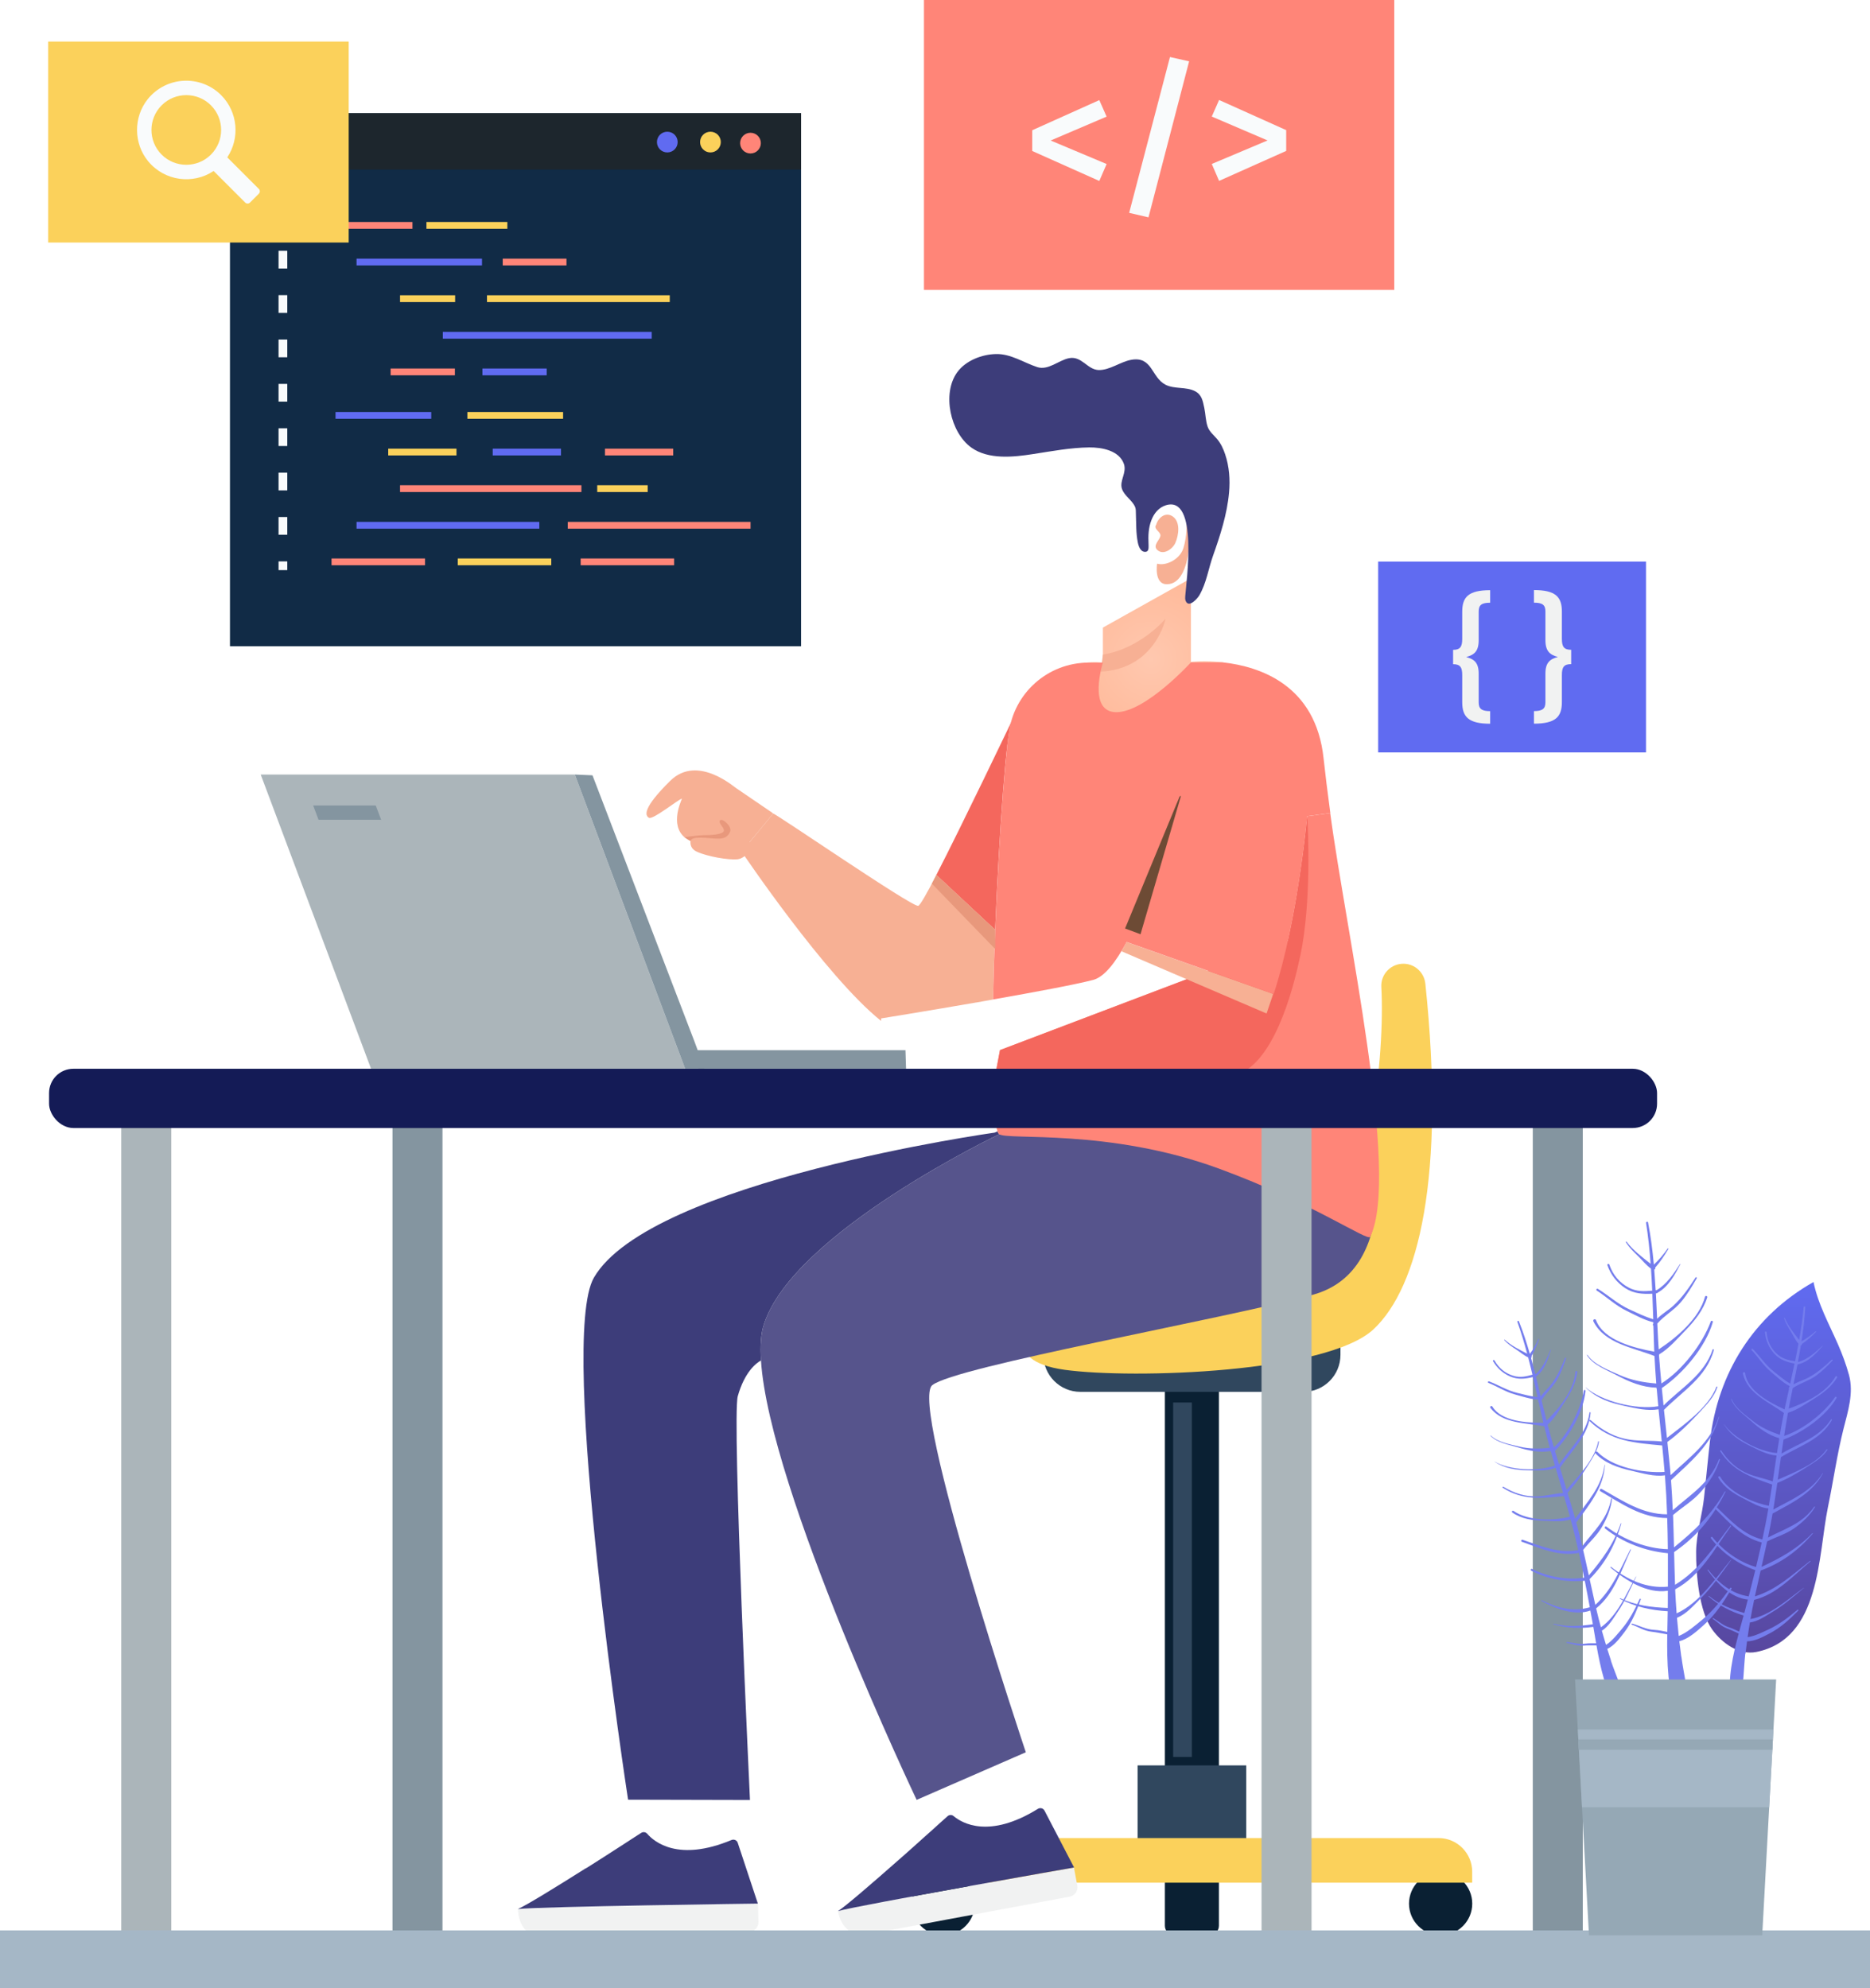 <?xml version="1.0" encoding="UTF-8"?>
<svg xmlns="http://www.w3.org/2000/svg" xmlns:xlink="https://www.w3.org/1999/xlink" viewBox="0 0 319.41 339.62">
  <defs>
    <style>
      .cls-1 {
        fill: url(#linear-gradient-2);
      }

      .cls-2 {
        fill: #0a2033;
      }

      .cls-3 {
        fill: #141b56;
      }

      .cls-4 {
        fill: #fbd15b;
      }

      .cls-5 {
        fill: #6d4b35;
      }

      .cls-5, .cls-6 {
        mix-blend-mode: screen;
      }

      .cls-7 {
        fill: #a5b7c6;
      }

      .cls-8 {
        fill: #30475e;
      }

      .cls-9 {
        fill: url(#radial-gradient-5);
      }

      .cls-10 {
        fill: url(#radial-gradient-4);
      }

      .cls-11 {
        isolation: isolate;
      }

      .cls-12 {
        fill: #56548c;
      }

      .cls-13 {
        fill: #ff8578;
      }

      .cls-14 {
        fill: #8495a0;
      }

      .cls-15 {
        fill: url(#radial-gradient-6);
      }

      .cls-16 {
        fill: #f9fbfc;
      }

      .cls-17 {
        fill: url(#radial-gradient);
      }

      .cls-18 {
        fill: #3d3d7a;
      }

      .cls-19 {
        fill: #95a8b5;
      }

      .cls-20 {
        fill: #747ded;
      }

      .cls-21 {
        fill: #f4675d;
      }

      .cls-22 {
        fill: #f1f2f2;
      }

      .cls-23 {
        fill: url(#radial-gradient-2);
      }

      .cls-24 {
        fill: #606bf1;
      }

      .cls-25 {
        fill: url(#radial-gradient-3);
      }

      .cls-26 {
        fill: #f7b094;
      }

      .cls-27 {
        fill: #e8987c;
      }

      .cls-28 {
        fill: #1d262d;
      }

      .cls-29 {
        fill: url(#linear-gradient-3);
      }

      .cls-30 {
        fill: #abb5ba;
      }

      .cls-31 {
        fill: url(#linear-gradient);
      }

      .cls-32 {
        fill: #112b46;
      }
    </style>
    <radialGradient id="radial-gradient" cx="196.57" cy="112.6" fx="196.57" fy="112.6" r="12.93" gradientUnits="userSpaceOnUse">
      <stop offset="0" stop-color="#ffc8af"/>
      <stop offset="1" stop-color="#ffbb9c"/>
    </radialGradient>
    <radialGradient id="radial-gradient-2" cx="197.1" cy="102.3" fx="197.1" fy="102.3" r="20.38" gradientTransform="translate(-25.13 30.69) rotate(-12.15)" xlink:href="#radial-gradient"/>
    <radialGradient id="radial-gradient-3" cx="169.01" cy="307.77" fx="169.01" fy="307.77" r="8.13" xlink:href="#radial-gradient"/>
    <radialGradient id="radial-gradient-4" cx="117.55" cy="309.81" fx="117.55" fy="309.81" r="7.4" xlink:href="#radial-gradient"/>
    <radialGradient id="radial-gradient-5" cx="162.61" cy="170.92" fx="162.61" fy="170.92" r="41.44" xlink:href="#radial-gradient"/>
    <radialGradient id="radial-gradient-6" cx="162.61" cy="170.92" fx="162.61" fy="170.92" r="41.44" xlink:href="#radial-gradient"/>
    <linearGradient id="linear-gradient" x1="395.17" y1="51.73" x2="355.83" y2="101.32" gradientTransform="translate(-38.81 424.07) rotate(-38.43)" gradientUnits="userSpaceOnUse">
      <stop offset="0" stop-color="#606bf1"/>
      <stop offset="1" stop-color="#58479f"/>
    </linearGradient>
    <linearGradient id="linear-gradient-2" x1="477.39" y1="-45.36" x2="438.06" y2="4.23" gradientTransform="translate(79.44 671.29) rotate(-63.39)" xlink:href="#linear-gradient"/>
    <linearGradient id="linear-gradient-3" x1="446.89" y1="-15.26" x2="398.21" y2="46.11" gradientTransform="translate(14.37 569.67) rotate(-52.61)" xlink:href="#linear-gradient"/>
  </defs>
  <g class="cls-11">
    <g id="OBJECTS">
      <g>
        <g>
          <rect class="cls-32" x="39.28" y="19.34" width="97.55" height="91.05"/>
          <g class="cls-6">
            <rect class="cls-28" x="39.28" y="19.34" width="97.55" height="9.63"/>
          </g>
          <g>
            <path class="cls-24" d="M115.75,24.27c0,.97-.79,1.77-1.77,1.77s-1.77-.79-1.77-1.77,.79-1.77,1.77-1.77,1.77,.79,1.77,1.77Z"/>
            <path class="cls-4" d="M123.12,24.27c0,.97-.79,1.77-1.77,1.77s-1.77-.79-1.77-1.77,.79-1.77,1.77-1.77,1.77,.79,1.77,1.77Z"/>
            <path class="cls-13" d="M129.96,24.45c0,.97-.79,1.77-1.77,1.77s-1.77-.79-1.77-1.77,.79-1.77,1.77-1.77,1.77,.79,1.77,1.77Z"/>
          </g>
          <g>
            <g>
              <rect class="cls-13" x="56.63" y="37.92" width="13.82" height="1.16"/>
              <rect class="cls-4" x="72.84" y="37.92" width="13.82" height="1.16"/>
              <rect class="cls-24" x="60.9" y="44.18" width="21.43" height="1.16"/>
              <rect class="cls-13" x="85.87" y="44.18" width="10.89" height="1.16"/>
              <rect class="cls-4" x="68.33" y="50.44" width="9.41" height="1.16"/>
              <rect class="cls-4" x="83.18" y="50.44" width="31.22" height="1.16"/>
              <rect class="cls-24" x="75.64" y="56.69" width="35.68" height="1.16"/>
              <rect class="cls-13" x="66.72" y="62.95" width="10.98" height="1.16"/>
              <rect class="cls-24" x="82.4" y="62.95" width="10.98" height="1.16"/>
            </g>
            <g>
              <rect class="cls-13" x="56.63" y="95.4" width="15.97" height="1.16"/>
              <rect class="cls-4" x="78.19" y="95.4" width="15.97" height="1.16"/>
              <rect class="cls-13" x="99.18" y="95.4" width="15.97" height="1.16"/>
              <rect class="cls-24" x="60.9" y="89.15" width="31.22" height="1.16"/>
              <rect class="cls-13" x="96.98" y="89.15" width="31.22" height="1.16"/>
              <rect class="cls-13" x="68.33" y="82.89" width="30.98" height="1.16"/>
              <rect class="cls-4" x="102.01" y="82.89" width="8.62" height="1.16"/>
              <rect class="cls-4" x="66.31" y="76.64" width="11.66" height="1.16"/>
              <rect class="cls-24" x="84.16" y="76.64" width="11.66" height="1.16"/>
              <rect class="cls-13" x="103.33" y="76.64" width="11.66" height="1.16"/>
              <rect class="cls-4" x="79.83" y="70.38" width="16.35" height="1.16"/>
              <rect class="cls-24" x="57.31" y="70.38" width="16.35" height="1.16"/>
            </g>
          </g>
          <g>
            <rect class="cls-16" x="47.58" y="36.81" width="1.49" height="1.49"/>
            <path class="cls-16" d="M49.07,91.35h-1.49v-3.03h1.49v3.03Zm0-7.58h-1.49v-3.03h1.49v3.03Zm0-7.58h-1.49v-3.03h1.49v3.03Zm0-7.58h-1.49v-3.03h1.49v3.03Zm0-7.58h-1.49v-3.03h1.49v3.03Zm0-7.58h-1.49v-3.03h1.49v3.03Zm0-7.58h-1.49v-3.03h1.49v3.03Z"/>
            <rect class="cls-16" x="47.58" y="95.9" width="1.49" height="1.49"/>
          </g>
        </g>
        <g>
          <rect class="cls-13" x="157.82" width="80.33" height="49.52"/>
          <g>
            <path class="cls-16" d="M189.02,19.92l-9.56,4.08,9.56,4.02-1.25,2.89-11.46-5.12v-3.54l11.46-5.15,1.25,2.83Z"/>
            <path class="cls-16" d="M203.11,10.48l-6.94,26.65-3.3-.77,6.97-26.62,3.27,.74Z"/>
            <path class="cls-16" d="M219.69,22.24v3.54l-11.46,5.12-1.25-2.89,9.53-4.02-9.53-4.08,1.25-2.83,11.46,5.15Z"/>
          </g>
        </g>
        <g>
          <rect class="cls-24" x="235.4" y="95.93" width="45.75" height="32.6"/>
          <g>
            <path class="cls-22" d="M254.53,102.96c-1.47,0-1.96,.4-1.96,1.5v4.91c0,1.92-.79,2.5-2.13,2.87,1.33,.35,2.13,.93,2.13,2.83v4.91c0,1.1,.51,1.5,1.96,1.5v2.15c-3.71,0-4.77-1.19-4.77-3.67v-4.65c0-1.33-.35-1.85-1.56-1.85v-2.45c1.21,0,1.56-.54,1.56-1.87v-4.65c0-2.5,1.05-3.67,4.77-3.67v2.15Z"/>
            <path class="cls-22" d="M266.78,104.48v4.65c0,1.33,.35,1.87,1.59,1.87v2.45c-1.24,0-1.59,.51-1.59,1.85v4.65c0,2.48-1.05,3.67-4.77,3.67v-2.15c1.45,0,1.96-.4,1.96-1.5v-4.91c0-1.89,.79-2.48,2.13-2.83-1.33-.37-2.13-.96-2.13-2.87v-4.91c0-1.1-.49-1.5-1.96-1.5v-2.15c3.71,0,4.77,1.17,4.77,3.67Z"/>
          </g>
        </g>
        <g>
          <rect class="cls-4" x="8.23" y="7.1" width="51.33" height="34.33"/>
          <path class="cls-16" d="M25.22,16.96c-2.45,3.07-2.41,7.55,.08,10.58,2.84,3.44,7.7,4,11.19,1.67l5.39,5.39c.23,.23,.6,.23,.82,0l1.51-1.51c.23-.23,.23-.6,0-.82l-5.39-5.39c2.18-3.27,1.83-7.74-1.05-10.63-3.51-3.51-9.37-3.27-12.56,.72Zm10.81,9.45c-2.32,2.32-6.1,2.32-8.42,0-2.32-2.32-2.32-6.1,0-8.42,2.32-2.32,6.1-2.32,8.42,0,2.32,2.32,2.32,6.1,0,8.42Z"/>
        </g>
        <g>
          <g>
            <path class="cls-17" d="M208.87,113.15c-.11,1.13-1.66,12.97-13.84,12.97-12.78,0-10.64-12.65-10.64-12.65l-.02-.08c1.25-.26,2.59-.35,4.01-.19v-5.99l14.51-8.12h.53v13.98s2.3-.27,5.45,.08Z"/>
            <g>
              <path class="cls-23" d="M201.83,72.34c2.06,2.09,3.61,4.79,4.36,8.08,1.39,6.15,.08,12.65-1.7,18.57-.3,1.01-.65,2.04-1.28,2.89-.45,.61-1.02,1.11-1.59,1.61-2.58,2.25-5.16,4.5-7.74,6.75-1.75,1.53-12.49,2.8-14.54,1.33-7.9-5.65-9.42-22.02-7.84-30.39,2.62-13.88,20.47-18.85,30.32-8.85Z"/>
              <path class="cls-26" d="M197.39,90.11c.11-1.34,1.48-2.8,2.86-1.93,1.43,.9,1.09,3.27,.5,4.58-.46,1.02-2.02,2.15-3.07,1.19-.88-.8,.49-1.74,.53-2.47,.04-.66-1.27-1.13-.73-1.83"/>
              <path class="cls-26" d="M197.64,96.29c1.44,.43,3.88-.67,4.5-2.67,.62-2.01,.55-4.3,.55-4.3,0,0,.73,1.82,.35,4.74s-1.4,5.7-3.69,5.74c-2.29,.04-1.71-3.51-1.71-3.51Z"/>
              <path class="cls-18" d="M195.88,94.21s-.1,.04-.16,.05c-.89,.12-1.25-.95-1.38-1.63-.31-1.58-.26-3.17-.32-4.77-.01-.4,.02-.9-.14-1.27-.5-1.15-1.84-1.89-2.24-3.08-.47-1.38,.86-2.75,.33-4.26-.81-2.31-3.78-2.84-5.93-2.82-3.22,.04-6.36,.64-9.54,1.13-3.35,.52-7.64,1.01-10.6-1.11-3.56-2.56-5.05-9.22-2.39-12.87,1.45-1.99,4.2-3.05,6.61-3.1,2.55-.06,4.71,1.46,7.05,2.23,1.87,.61,3.67-1.17,5.41-1.52,2.19-.44,3.12,1.95,5.06,2.02,1.88,.06,3.73-1.41,5.56-1.74,3.65-.67,3.44,3,5.88,4.25,1.52,.78,3.49,.31,5.03,1.1,1.17,.6,1.33,1.66,1.59,2.85,.22,1.03,.23,2.23,.57,3.21,.31,.88,1.05,1.44,1.63,2.13,.63,.75,1.04,1.64,1.36,2.58,.71,2.1,.87,4.36,.67,6.56-.33,3.69-1.51,7.32-2.74,10.79-.8,2.25-1.1,4.6-2.32,6.73-.33,.57-1.8,2.25-2.34,1-.12-.27-.1-.57-.08-.86,.16-2.32,2.32-17.29-3.34-15.49-1.19,.38-1.99,1.37-2.43,2.5-.53,1.35-.57,2.71-.5,4.14,0,.2,.02,.41,0,.61-.01,.26-.08,.53-.3,.64Z"/>
            </g>
          </g>
          <path class="cls-26" d="M188.39,111.82c6.45-1.04,10.7-6.13,10.7-6.13,0,0-1.74,8.58-11.09,9.04l.39-2.91Z"/>
          <g>
            <path class="cls-2" d="M200.6,228.8h5.97c.9,0,1.63,.73,1.63,1.63v88.53h-9.23v-88.53c0-.9,.73-1.63,1.63-1.63Z" transform="translate(407.17 547.74) rotate(180)"/>
            <path class="cls-8" d="M184.53,230.06h38.11c3.48,0,6.31,2.83,6.31,6.31v1.39h-50.74v-1.39c0-3.48,2.83-6.31,6.31-6.31Z" transform="translate(407.17 467.82) rotate(180)"/>
            <g>
              <path class="cls-2" d="M200.6,308.45h5.97c.9,0,1.63,.73,1.63,1.63v20.51h-9.23v-20.51c0-.9,.73-1.63,1.63-1.63Z" transform="translate(407.17 639.04) rotate(180)"/>
              <path class="cls-2" d="M155.71,325.19c0,2.98,2.42,5.4,5.4,5.4s5.4-2.42,5.4-5.4-2.42-5.4-5.4-5.4-5.4,2.42-5.4,5.4Z"/>
              <path class="cls-2" d="M240.67,325.19c0,2.98,2.42,5.4,5.4,5.4s5.4-2.42,5.4-5.4-2.42-5.4-5.4-5.4-5.4,2.42-5.4,5.4Z"/>
              <rect class="cls-8" x="194.3" y="301.58" width="18.56" height="16.22" transform="translate(407.17 619.37) rotate(180)"/>
              <path class="cls-4" d="M155.71,313.98h95.76v1.88c0,3.17-2.58,5.75-5.75,5.75h-84.26c-3.17,0-5.75-2.58-5.75-5.75v-1.88h0Z" transform="translate(407.17 635.59) rotate(180)"/>
            </g>
            <rect class="cls-8" x="200.38" y="239.58" width="3.2" height="60.55"/>
          </g>
          <path class="cls-4" d="M239.83,164.63c-2.21-.07-4.01,1.76-3.89,3.97,.63,10.99-1.7,37.8-11.93,46.95-12.52,11.18-47.99,9.66-47.99,9.66,0,0-5.86,7.19,5.86,8.79,11.72,1.6,44.74,.53,52.72-6.92,7.73-7.22,12.32-26.13,8.86-59.04-.2-1.89-1.74-3.35-3.64-3.41h0Z"/>
          <g>
            <polygon class="cls-25" points="173.37 300.13 177.59 309.75 164.67 315.42 160.43 305.77 173.37 300.13"/>
            <path class="cls-12" d="M234.33,193.22c-.8,1.6-58.23,.03-63.65,.53,0,0-35.15,16.78-40.2,32.48-.51,1.58-.65,3.67-.5,6.17,1.41,22.11,26.59,75.06,26.59,75.06l3.87-1.69,12.94-5.64,1.84-.8s-19.97-59.51-15.98-62.71,49.26-11.18,64.96-15.43c15.72-4.27,10.13-27.96,10.13-27.96Z"/>
            <polygon class="cls-10" points="124.1 302.6 125.11 317.05 111 317.05 109.99 302.57 124.1 302.6"/>
            <path class="cls-18" d="M170.39,193.26l-.51,.22s-58.84,8.26-68.43,24.76c-6.23,10.74,5.83,89.19,5.83,89.19l20.82,.05s-3.11-65.35-2.08-68.99c1.17-4.15,3.16-5.66,3.96-6.09-.16-2.49-.02-4.59,.5-6.17,5.05-15.71,40.2-32.48,40.2-32.48-.11-.08-.21-.26-.29-.5Z"/>
            <path class="cls-13" d="M227.22,138.89l-3.95,.54s-.96,10.64-3.31,21.28l-49.16,18.66-.67,3.56c-.21-.02-.42-.03-.61-.05,.02,.73,.02,1.45,.05,2.12,.11,4.11,.38,7.06,.81,8.24,.08,.24,.18,.42,.29,.5,1.34,1.09,18.72-1.02,37.52,5.88,16.3,5.99,25.44,12.52,25.86,11.65,5.12-10.65-4.2-52.45-6.84-72.39Z"/>
            <path class="cls-21" d="M222.09,163.27c-1.31,6.3-4.7,18.82-11.34,20.5-8.68,2.2-25.45,2.09-41.17,1.25-.03-.67-.03-1.39-.05-2.12,.19,.02,.4,.03,.61,.05l.67-3.56,49.16-18.66c2.35-10.64,3.31-21.28,3.31-21.28,0,0,0,.06,.02,.18,.1,1.65,.77,14.36-1.2,23.66Z"/>
            <path class="cls-21" d="M172.81,123.18c-.88,1.6-2.14,18.69-2.83,35.66l-10.05-9.38c4.27-8.26,12.88-26.28,12.88-26.28Z"/>
            <path class="cls-26" d="M166.79,171.24c-8.48,1.47-16.28,2.73-16.28,2.73l-.02,.42c-9.44-7.54-23.81-28.9-23.81-28.9,0,0,4.3-5.16,5.37-6.52,.16-.21,23.58,15.91,24.78,15.77,.3-.03,1.5-2.14,3.1-5.27l10.05,9.38c-.16,4.04-.29,8.07-.37,11.89-.94,.18-1.89,.34-2.83,.51Z"/>
            <path class="cls-9" d="M150.51,173.97l-.21,7h-25.56s2.54-9.99,9.46-9.99,9.59,3.66,9.59,3.66l6.73-.67Z"/>
            <path class="cls-26" d="M131.86,138.81l.19,.16c-1.07,1.36-5.37,6.52-5.37,6.52l-2.67-1.89s-2.94,1.79-6.36-.08c-3.56-1.93-1.36-6.55-1.17-7.1-.69,.19-4.96,3.65-5.63,3.28-.67-.37-1.17-1.58,3.61-6.3,4.76-4.71,11.25,1.34,11.44,1.34l5.96,4.06Z"/>
            <path class="cls-26" d="M118.22,142.72s-1.03,1.93,.8,2.77c1.83,.84,5.39,1.44,6.92,1.3s2.75-2.29,2.75-2.29l-4.63-4.35h-3.71l-2.13,2.57Z"/>
            <path class="cls-27" d="M117.94,143.66c.27-.95,2.91-.44,4.54-.4,1.2,.03,1.86-.29,2.23-1.2,.37-.92-1.37-2.37-1.72-1.92-.34,.46,.63,1.1,.66,1.71,.03,.61-1.72,.81-3.06,.81s-3.66,.35-3.66,.35l1.02,.65Z"/>
          </g>
          <path class="cls-15" d="M217.47,169.79l-25.04-8.87c-1.82,3.4-3.77,5.96-5.7,6.47-2.92,.77-9.99,2.09-17.11,3.34-.94,.18-1.89,.34-2.83,.51-8.48,1.47-16.28,2.73-16.28,2.73l-.02,.42v.27l-.19,6.31v1.6s8.5-.43,19.22,.32c15,1.07,34.35,1.71,40.76-1.31,3-1.42,5.4-6.09,7.29-11.84-.03,.02-.06,.03-.1,.05Z"/>
          <polygon class="cls-26" points="192.43 160.92 217.47 169.79 216.34 173.13 191.56 162.5 192.43 160.92"/>
          <path class="cls-13" d="M192.43,160.92c-1.82,3.4-3.77,5.96-5.7,6.47-2.92,.77-9.99,2.09-17.11,3.34,.08-3.82,.21-7.84,.37-11.89,.69-16.97,1.95-34.06,2.83-35.66,1.44-2.67,5.37-8.47,11.57-9.79l.02,.08s-2.14,12.65,10.64,12.65,13.72-11.84,13.84-12.97c6.26,.7,15.87,3.83,17.19,16.42,.27,2.49,.66,5.69,1.15,9.31l-3.95,.54s-1.6,17.73-5.7,30.31c-.03,.02-.06,.03-.1,.05l-25.04-8.87Z"/>
          <polygon class="cls-5" points="192.17 158.61 202.17 134.41 194.81 159.59 192.17 158.61"/>
          <path class="cls-13" d="M208.87,113.15h-5.45s-7.75,8.51-12.74,8.51-2.3-8.47-2.3-8.47h-2.43c-6.99,0-12.86,5.25-13.65,12.19-.09,.8-.17,1.55-.24,2.23-.53,5.15,20.33,8.9,20.33,8.9l10.74-.6,6.52-12.73,1.3-5.21-2.08-4.82Z"/>
          <g>
            <path class="cls-22" d="M143.13,326.49c.49,2.6,2.29,4.45,4.89,3.97l34.7-6.47c.88-.16,1.46-1.01,1.29-1.89l-.57-3.08s-36.5,6.39-40.33,7.45l.02,.02Z"/>
            <path class="cls-18" d="M153.46,317.75c.36-.31,.71-.63,1.07-.94,.7-.62,1.38-1.23,2.04-1.82,.35-.31,.7-.62,1.02-.92,.63-.57,1.23-1.1,1.77-1.58,.38-.35,.74-.68,1.07-.97,.59-.53,1.08-.97,1.42-1.27,.29-.26,.73-.28,1.03-.02,1.43,1.2,6.04,3.94,14.39-1.23,.4-.25,.92-.12,1.14,.3l5.05,9.71s-36.5,6.39-40.33,7.45c1.26-.79,5.92-4.82,10.34-8.72Z"/>
          </g>
          <g>
            <path class="cls-22" d="M88.48,326.15c.06,2.65,1.55,4.76,4.2,4.7l35.29-.86c.89-.02,1.6-.76,1.58-1.66l-.08-3.13s-37.05,.49-41,.93v.02Z"/>
            <path class="cls-18" d="M100.06,319.17c.41-.25,.8-.5,1.21-.76,.79-.5,1.56-.99,2.3-1.47,.39-.25,.79-.5,1.15-.74,.72-.46,1.39-.89,1.99-1.28,.44-.28,.84-.55,1.21-.79,.67-.43,1.22-.78,1.6-1.03,.33-.21,.76-.16,1.02,.14,1.22,1.41,5.33,4.85,14.4,1.08,.43-.18,.93,.03,1.07,.47l3.44,10.39s-37.05,.49-41,.93c1.37-.58,6.61-3.81,11.6-6.96Z"/>
          </g>
          <g>
            <polygon class="cls-30" points="63.38 182.57 44.53 132.31 98.18 132.31 117.03 182.57 63.38 182.57"/>
            <polygon class="cls-14" points="120.35 182.57 117.03 182.57 98.18 132.31 101.2 132.44 118.63 177.94 120.35 182.57"/>
            <path class="cls-14" d="M119.31,182.57h35.45l-.1-3.17h-36.08"/>
          </g>
          <g>
            <rect class="cls-14" x="261.81" y="192.16" width="8.54" height="140.23"/>
            <rect class="cls-30" x="215.48" y="192.16" width="8.54" height="140.23"/>
            <rect class="cls-14" x="67.04" y="192.16" width="8.54" height="140.23"/>
            <rect class="cls-30" x="20.71" y="192.16" width="8.54" height="140.23"/>
            <rect class="cls-3" x="8.38" y="182.57" width="274.66" height="10.12" rx="4.15" ry="4.15"/>
          </g>
          <polygon class="cls-14" points="53.49 137.59 54.41 140.04 65.1 140.04 64.18 137.59 53.49 137.59"/>
          <polygon class="cls-27" points="159.94 149.46 159.17 150.95 169.99 162.12 169.99 158.84 159.94 149.46"/>
        </g>
      </g>
      <rect class="cls-7" y="329.76" width="319.41" height="9.86"/>
      <g>
        <g>
          <path class="cls-31" d="M312.23,257.44c-1.72,8.33-1.2,22.51-12.21,24.75-2.97,.6-5.83-1.45-7.55-3.81-2.26-3.08-2.8-9.61-2.76-13.34,.03-2.96,1.04-6.26,1.36-9.24,.35-3.22,.64-6.45,1.01-9.67,1.35-11.61,7.42-21.34,17.68-27.13,.79,3.81,2.6,7.04,4.2,10.69,.73,1.67,1.38,3.43,1.86,5.18,.84,3.1-.18,6.22-.93,9.19-1.11,4.38-1.74,8.95-2.66,13.38Z"/>
          <path class="cls-20" d="M298.15,282.47c.08-.7,.16-1.4,.26-2.09,1.32,0,2.69-.75,3.79-1.32,1.92-.99,3.47-2.42,4.97-3.94,.08-.08-.06-.21-.14-.14-1.5,1.26-3.06,2.48-4.84,3.31-1,.46-2.45,1.22-3.68,1.37,.12-.83,.24-1.67,.38-2.5,1.37-.17,2.63-1.07,3.79-1.76,1.97-1.17,3.67-2.68,5.43-4.14,.02-.02,0-.05-.02-.03-2.69,1.95-5.69,4.73-9.09,5.34,.18-1.04,.37-2.08,.59-3.11,.01-.05,.02-.11,.03-.16,3.94-1,6.6-4.08,9.62-6.58,.05-.04,0-.12-.06-.08-2.97,2.31-5.76,4.94-9.43,6.06,.32-1.47,.65-2.94,.98-4.41,3.56-1.31,6.41-3.4,8.9-6.31,.04-.05-.03-.12-.07-.07-2.58,2.68-5.41,4.22-8.68,5.75,.33-1.45,.66-2.91,.97-4.36,1.54-.76,3.16-1.22,4.59-2.22,1.4-.98,2.66-2.16,3.57-3.62,.05-.08-.07-.15-.12-.08-1.99,2.87-5,3.76-7.9,5.26,.28-1.36,.55-2.72,.78-4.09,3.24-1.78,6.75-3.43,8.59-6.85,.02-.03-.03-.07-.05-.03-1.94,3.14-5.34,4.49-8.42,6.2,.04-.24,.08-.49,.12-.73,.2-1.27,.38-2.54,.57-3.82,1.86-.74,3.63-1.8,5.31-2.89,1.19-.77,2.46-1.54,3.23-2.75,.05-.08-.06-.15-.12-.08-1.74,2.49-5.54,3.92-8.35,5.17,.18-1.29,.36-2.57,.55-3.86,3.12-1.89,6.78-2.93,8.7-6.33,.06-.1-.09-.19-.15-.1-1.99,3.1-5.48,4.06-8.46,5.82,.11-.8,.23-1.59,.35-2.39,3.36-1.24,7.28-4.05,9.05-7.09,.1-.17-.14-.32-.25-.16-1.81,2.67-5.44,5.57-8.7,6.63,.2-1.29,.41-2.58,.64-3.86,.02-.04,.04-.07,.05-.11,1.51-.44,3-1.51,4.31-2.31,1.57-.97,3.07-2.1,4.05-3.69,.11-.18-.18-.34-.28-.16-1.49,2.67-5.04,4.45-7.98,5.47,.09-.47,.17-.94,.26-1.4,.14-.7,.28-1.4,.42-2.1,1.2-.83,2.73-1.23,3.94-2.1,1.05-.76,1.97-1.68,2.86-2.61,.09-.09-.04-.24-.14-.15-1.22,1.15-2.47,2.24-3.95,3.04-.83,.44-1.77,.7-2.58,1.18,.23-1.14,.47-2.29,.69-3.43,.01,0,.03,0,.04,0,.01,0,.03,0,.04,0,.08,.02,.15-.01,.2-.06,1.63-.41,2.89-1.82,3.98-3.02,.03-.03-.01-.07-.04-.04-1.15,1.07-2.46,2.25-4.01,2.7,0,0,0,0-.02,0-.04,0-.08-.01-.12-.02,.18-.93,.35-1.86,.5-2.8,.12-.02,.22-.12,.19-.24,.87-.58,1.65-1.32,2.39-2.05,.06-.05-.02-.14-.08-.09-.77,.66-1.53,1.21-2.39,1.69,.31-1.93,.54-3.87,.65-5.84,.01-.18-.26-.18-.28,0-.17,1.89-.45,3.76-.77,5.62-.9-1.18-1.91-2.4-2.46-3.76-.03-.07-.14-.04-.12,.03,.27,.84,.73,1.58,1.19,2.32,.41,.67,.74,1.45,1.27,2.04-.18,1-.38,2-.58,2.99-1.1-.18-2.1-.38-3.01-1.18-1.11-.97-1.74-2.29-1.85-3.76-.01-.18-.3-.18-.28,0,.12,1.36,.67,2.64,1.6,3.66,.98,1.07,2.13,1.41,3.45,1.68-.24,1.15-.49,2.3-.74,3.44-1-.6-1.92-1.38-2.82-2.09-1.45-1.15-2.3-2.54-3.56-3.84-.13-.13-.33,.06-.21,.19,1.18,1.25,1.97,2.61,3.32,3.73,.96,.81,2.03,1.83,3.18,2.42-.01,.06-.03,.12-.04,.18-.01,.01-.03,.02-.04,.03-.09,.09-.08,.19-.03,.26-.24,1.1-.48,2.2-.72,3.3-.01,.07-.03,.14-.04,.21-2.56-1.17-6.39-3.21-6.73-6.18-.03-.28-.45-.2-.39,.09,.76,3.36,4.45,4.85,7,6.69-.25,1.25-.48,2.49-.69,3.75-1.65-.57-3.23-1.27-4.62-2.38-1.26-1-3.05-2.22-3.62-3.77-.02-.05-.09-.02-.07,.03,.53,1.55,2.13,2.61,3.3,3.67,1.48,1.34,3,2.48,4.9,3.01-.01,.05-.02,.11,0,.17-.13,.79-.26,1.59-.38,2.38-3.11-.24-7.46-2.6-9.05-4.95,0-.01-.02,0-.02,.01,1.08,1.8,2.72,2.85,4.57,3.76,1.38,.68,2.87,1.48,4.43,1.6-.22,1.47-.44,2.95-.66,4.42-1.35-.5-2.78-.74-4.12-1.28-1.99-.79-3.5-2.22-4.67-3.98-.07-.11-.25-.02-.18,.09,2.15,3.42,5.25,4.43,8.88,5.71-.18,1.21-.37,2.42-.57,3.62-2.97-.57-6.81-2.38-8.32-4.96-.11-.19-.41-.03-.3,.16,.95,1.65,2.59,2.7,4.25,3.54,1.2,.61,2.86,1.61,4.29,1.72,0,.04-.01,.08-.02,.12-.29,1.74-.64,3.46-1.01,5.18-3.32-.83-5.46-3.29-7.88-5.59-.17-.16-.43,.08-.26,.25,2.46,2.42,4.62,4.96,8.03,5.85-.31,1.4-.63,2.8-.97,4.19-2.83-.79-5.62-2.8-7.45-5.1-.13-.16-.36,.06-.23,.22,1.9,2.5,4.64,4.39,7.56,5.42-.37,1.49-.75,2.99-1.13,4.48-2.9-.44-5.14-2.26-6.93-4.56-.04-.05-.14,.02-.1,.07,1.59,2.21,3.99,4.76,6.88,5.03-.12,.48-.25,.95-.37,1.43-.07,.29-.15,.58-.23,.87-2.19-.64-4.22-1.43-6.03-2.91-.05-.04-.11,.04-.06,.08,1.72,1.55,3.77,2.59,5.97,3.26-.24,.89-.5,1.82-.76,2.75-.54-.25-1.07-.53-1.66-.71-1.09-.33-1.79-1.02-2.74-1.59-.09-.05-.18,.07-.1,.13,.83,.54,1.42,1.24,2.37,1.6,.7,.26,1.37,.6,2.05,.9-1,3.72-1.88,7.67-1.4,11.24,.11,.79,1.43,1,1.64,.16,.63-2.59,.6-5.35,.89-8Z"/>
        </g>
        <g>
          <path class="cls-1" d="M277.38,255.06c1.96,8.27,8.41,20.91-.62,27.59-2.43,1.8-5.9,1.15-8.46-.26-3.35-1.84-6.59-7.53-8.13-10.93-1.22-2.69-1.7-6.11-2.66-8.95-1.04-3.07-2.15-6.12-3.17-9.2-3.67-11.1-2.28-22.47,4.57-32.06,2.33,3.12,5.33,5.28,8.32,7.92,1.36,1.2,2.7,2.52,3.87,3.91,2.07,2.45,2.47,5.72,3.04,8.72,.84,4.44,2.2,8.85,3.24,13.26Z"/>
          <path class="cls-20" d="M275.18,283.69c-.22-.67-.44-1.34-.65-2.01,1.19-.56,2.12-1.81,2.88-2.8,1.32-1.71,2.12-3.66,2.85-5.67,.04-.11-.14-.17-.19-.07-.83,1.78-1.72,3.54-2.99,5.05-.71,.84-1.71,2.14-2.76,2.79-.25-.8-.48-1.61-.71-2.42,1.17-.73,1.93-2.08,2.69-3.19,1.29-1.89,2.19-3.98,3.17-6.05,.01-.02-.02-.04-.04-.02-1.61,2.91-3.16,6.69-5.98,8.68-.28-1.02-.54-2.04-.78-3.07-.01-.05-.02-.11-.04-.16,3.15-2.56,4.26-6.49,5.94-10.02,.03-.06-.06-.11-.09-.05-1.72,3.34-3.14,6.91-5.99,9.47-.33-1.47-.65-2.94-.97-4.41,2.68-2.69,4.37-5.79,5.4-9.47,.02-.06-.07-.1-.09-.03-1.2,3.52-3.13,6.11-5.45,8.88-.31-1.46-.63-2.91-.97-4.36,1.08-1.34,2.35-2.44,3.22-3.94,.86-1.48,1.51-3.08,1.71-4.79,.01-.09-.12-.11-.14-.02-.6,3.44-2.95,5.52-4.94,8.11-.32-1.35-.65-2.7-1.02-4.04,2.18-2.98,4.67-5.96,4.89-9.83,0-.04-.05-.05-.06,0-.44,3.66-2.95,6.32-5.02,9.17-.07-.24-.13-.48-.2-.72-.36-1.24-.73-2.47-1.1-3.7,1.37-1.46,2.53-3.16,3.59-4.86,.75-1.2,1.58-2.43,1.77-3.86,.01-.09-.12-.11-.14-.02-.52,2.99-3.36,5.89-5.38,8.21-.38-1.24-.76-2.48-1.13-3.73,2.03-3.02,4.91-5.52,5.22-9.41,0-.12-.16-.14-.18-.02-.49,3.65-3.26,5.99-5.21,8.85-.23-.77-.46-1.54-.69-2.31,2.53-2.54,4.89-6.75,5.21-10.25,.02-.19-.27-.23-.3-.04-.51,3.18-2.59,7.35-5.09,9.68-.36-1.25-.72-2.51-1.05-3.77,0-.04,0-.08,0-.12,1.18-1.04,2.09-2.64,2.93-3.92,1.02-1.54,1.9-3.2,2.11-5.06,.02-.21-.3-.23-.32-.03-.23,3.05-2.69,6.17-4.92,8.33-.12-.46-.24-.92-.35-1.39-.17-.69-.34-1.39-.5-2.08,.74-1.26,1.96-2.26,2.68-3.57,.63-1.13,1.07-2.35,1.5-3.58,.04-.12-.14-.19-.19-.07-.62,1.55-1.29,3.08-2.3,4.42-.56,.75-1.31,1.38-1.84,2.16-.27-1.14-.54-2.27-.82-3.4,.01,0,.02-.02,.03-.03,.01,0,.03,0,.04-.01,.08-.02,.13-.08,.15-.14,1.31-1.06,1.85-2.87,2.34-4.42,.01-.04-.04-.06-.06-.02-.6,1.45-1.28,3.07-2.49,4.14,0,0-.01,0-.02,0-.04,.01-.08,.02-.11,.03-.23-.92-.47-1.84-.72-2.75,.1-.07,.15-.2,.07-.3,.54-.89,.94-1.9,1.3-2.87,.03-.07-.08-.12-.11-.05-.42,.92-.87,1.74-1.46,2.54-.54-1.88-1.14-3.74-1.87-5.57-.07-.17-.32-.05-.26,.11,.64,1.78,1.18,3.6,1.67,5.42-1.32-.69-2.74-1.37-3.81-2.37-.06-.05-.14,.02-.09,.08,.6,.65,1.33,1.12,2.06,1.6,.66,.43,1.28,1,2.01,1.32,.26,.98,.5,1.97,.73,2.96-1.07,.3-2.07,.54-3.22,.2-1.41-.41-2.54-1.34-3.26-2.63-.09-.16-.35-.04-.25,.12,.69,1.18,1.72,2.12,2.99,2.64,1.34,.55,2.53,.38,3.84,.07,.27,1.14,.53,2.29,.78,3.43-1.15-.12-2.32-.44-3.44-.71-1.8-.44-3.16-1.33-4.85-1.98-.17-.06-.28,.19-.11,.26,1.6,.64,2.89,1.53,4.58,1.99,1.22,.33,2.61,.8,3.91,.86,.01,.06,.03,.12,.04,.18,0,.02-.01,.03-.02,.05-.04,.12,0,.2,.09,.24,.24,1.1,.49,2.2,.74,3.29,.02,.07,.03,.14,.05,.2-2.82,.02-7.15-.21-8.71-2.76-.15-.24-.5,0-.32,.24,2.11,2.73,6.09,2.52,9.17,3.11,.3,1.23,.62,2.46,.95,3.69-1.74,.18-3.46,.21-5.19-.21-1.57-.38-3.7-.72-4.87-1.89-.04-.04-.09,.02-.05,.06,1.13,1.18,3.03,1.47,4.54,1.93,1.91,.59,3.76,.98,5.71,.66,.01,.06,.03,.11,.07,.15,.22,.77,.44,1.55,.66,2.32-2.92,1.1-7.86,.79-10.3-.67-.01,0-.02,.01,0,.02,1.74,1.17,3.67,1.43,5.73,1.48,1.54,.03,3.23,.13,4.7-.42,.42,1.43,.84,2.86,1.27,4.28-1.44,.11-2.83,.5-4.27,.58-2.14,.12-4.11-.54-5.91-1.63-.11-.07-.23,.09-.12,.16,3.4,2.2,6.63,1.8,10.46,1.43,.35,1.17,.68,2.35,1.01,3.52-2.93,.74-7.18,.72-9.63-.99-.18-.13-.39,.14-.21,.27,1.56,1.1,3.48,1.36,5.35,1.42,1.35,.04,3.27,.26,4.61-.25,.01,.04,.02,.08,.03,.12,.47,1.7,.88,3.41,1.27,5.12-3.36,.64-6.34-.68-9.5-1.75-.22-.07-.35,.26-.13,.34,3.25,1.16,6.28,2.54,9.75,1.91,.31,1.4,.61,2.8,.89,4.21-2.9,.48-6.28-.16-8.91-1.48-.19-.09-.3,.2-.12,.3,2.78,1.46,6.06,2.02,9.14,1.72,.3,1.51,.58,3.02,.86,4.53-2.82,.82-5.61,.12-8.21-1.21-.06-.03-.12,.07-.06,.11,2.37,1.33,5.63,2.63,8.36,1.66,.09,.48,.18,.97,.27,1.45,.05,.29,.11,.59,.16,.89-2.26,.34-4.43,.48-6.69-.09-.06-.02-.08,.08-.02,.1,2.21,.68,4.51,.75,6.79,.44,.16,.91,.31,1.86,.48,2.81-.6,0-1.19-.03-1.81,.06-1.13,.16-2.06-.16-3.16-.28-.1-.01-.14,.14-.03,.16,.98,.14,1.81,.53,2.82,.45,.75-.06,1.49-.03,2.24-.04,.67,3.79,1.53,7.75,3.48,10.79,.43,.67,1.72,.3,1.55-.55-.52-2.61-1.72-5.11-2.57-7.63Z"/>
        </g>
        <g>
          <path class="cls-29" d="M296.47,248.64c.47,10.51,5.39,27.37-7.15,33.4-3.38,1.62-7.44,.03-10.22-2.28-3.64-3.01-6.27-10.68-7.35-15.17-.86-3.56-.65-7.82-1.16-11.5-.56-3.97-1.19-7.94-1.72-11.91-1.89-14.34,2.43-27.85,12.98-37.91,2.11,4.33,5.26,7.65,8.28,11.56,1.38,1.78,2.7,3.69,3.8,5.65,1.95,3.46,1.68,7.52,1.67,11.31,0,5.6,.62,11.27,.87,16.86Z"/>
          <path class="cls-20" d="M287.17,282.95c-.12-.86-.23-1.73-.33-2.59,1.58-.4,3-1.72,4.15-2.74,2-1.77,3.43-3.95,4.77-6.24,.07-.12-.13-.24-.21-.13-1.42,1.97-2.92,3.9-4.81,5.45-1.05,.86-2.57,2.21-4,2.76-.11-1.04-.21-2.07-.3-3.11,1.59-.62,2.83-2.08,4.01-3.26,2.01-2,3.59-4.33,5.25-6.62,.02-.03-.02-.06-.04-.03-2.63,3.16-5.39,7.4-9.28,9.16-.1-1.3-.18-2.61-.24-3.91,0-.07,0-.14,0-.2,4.42-2.39,6.68-6.9,9.54-10.81,.05-.06-.04-.15-.09-.08-2.86,3.67-5.41,7.67-9.48,10.12-.07-1.86-.11-3.73-.16-5.59,3.88-2.66,6.66-6.02,8.76-10.27,.04-.07-.07-.13-.11-.06-2.28,4-5.22,6.71-8.67,9.53-.05-1.84-.09-3.69-.16-5.53,1.62-1.38,3.42-2.42,4.83-4.05,1.39-1.6,2.54-3.39,3.18-5.42,.03-.11-.13-.16-.17-.05-1.52,4.04-4.86,6.02-7.89,8.71-.07-1.72-.17-3.43-.3-5.15,3.34-3.12,7.06-6.17,8.23-10.82,.01-.05-.06-.07-.07-.02-1.38,4.35-5.04,7-8.23,9.99-.03-.31-.05-.61-.07-.92-.15-1.58-.31-3.17-.48-4.75,2.01-1.46,3.81-3.26,5.49-5.07,1.19-1.29,2.48-2.59,3.05-4.29,.04-.11-.12-.17-.16-.06-1.33,3.51-5.45,6.39-8.45,8.73-.17-1.6-.34-3.19-.51-4.79,3.17-3.21,7.25-5.57,8.52-10.23,.04-.14-.17-.2-.21-.07-1.44,4.32-5.35,6.53-8.38,9.55-.1-.99-.21-1.98-.3-2.97,3.66-2.5,7.5-7.07,8.71-11.26,.07-.23-.27-.34-.35-.12-1.36,3.75-4.84,8.33-8.43,10.59-.15-1.61-.29-3.21-.41-4.82,.02-.05,.03-.1,.03-.15,1.68-.99,3.15-2.72,4.47-4.08,1.59-1.64,3.05-3.45,3.74-5.66,.08-.24-.32-.35-.38-.1-.98,3.65-4.7,6.87-7.91,8.99-.04-.59-.08-1.18-.11-1.77-.05-.88-.09-1.76-.13-2.65,1.19-1.36,2.9-2.3,4.08-3.72,1.03-1.23,1.85-2.61,2.65-4,.08-.14-.12-.27-.21-.13-1.11,1.74-2.28,3.44-3.82,4.84-.86,.78-1.92,1.37-2.73,2.2-.06-1.44-.13-2.88-.21-4.33,.02,0,.03-.02,.05-.02,.02,0,.04,0,.05,0,.1,0,.18-.06,.22-.13,1.84-.99,2.91-3.06,3.86-4.83,.02-.04-.04-.08-.06-.04-1.06,1.63-2.27,3.44-3.99,4.46,0,0-.01,0-.02,0-.05,0-.1,0-.15,.01-.07-1.17-.15-2.34-.24-3.51,.14-.06,.23-.21,.16-.35,.86-.96,1.58-2.09,2.25-3.18,.05-.08-.07-.16-.12-.08-.72,1.03-1.47,1.91-2.36,2.75-.22-2.41-.52-4.81-.99-7.2-.04-.22-.37-.14-.34,.08,.37,2.32,.61,4.64,.78,6.98-1.44-1.15-3.01-2.3-4.09-3.76-.06-.08-.18,0-.13,.08,.58,.93,1.36,1.67,2.14,2.43,.7,.68,1.33,1.51,2.14,2.07,.09,1.25,.15,2.51,.21,3.77-1.37,.12-2.64,.18-3.96-.5-1.62-.83-2.78-2.22-3.36-3.95-.07-.21-.41-.12-.34,.09,.56,1.6,1.6,2.97,3.03,3.91,1.5,.98,2.98,1.04,4.65,.97,.06,1.45,.11,2.9,.16,4.36-1.38-.41-2.72-1.07-4.02-1.66-2.09-.95-3.53-2.35-5.44-3.53-.19-.12-.38,.17-.19,.29,1.79,1.15,3.16,2.53,5.11,3.47,1.4,.68,2.99,1.58,4.55,1.94,0,.08,0,.15,0,.23-.01,.02-.03,.03-.04,.05-.08,.13-.04,.25,.05,.32,.04,1.39,.09,2.78,.14,4.17,0,.09,0,.17,.01,.26-3.43-.63-8.64-1.91-9.95-5.38-.12-.33-.61-.11-.44,.22,1.93,3.81,6.82,4.47,10.43,5.9,.08,1.57,.18,3.14,.3,4.7-2.16-.18-4.26-.55-6.26-1.45-1.82-.82-4.33-1.73-5.49-3.43-.04-.05-.11,0-.08,.06,1.1,1.7,3.35,2.49,5.07,3.4,2.18,1.16,4.35,2.06,6.79,2.13,0,.07,.01,.14,.05,.2,.08,.99,.17,1.98,.27,2.97-3.81,.66-9.74-.86-12.37-3.2-.01-.01-.03,0-.02,.02,1.85,1.83,4.13,2.59,6.62,3.12,1.86,.4,3.9,.91,5.81,.58,.18,1.83,.37,3.67,.55,5.5-1.77-.19-3.56-.05-5.33-.29-2.62-.35-4.88-1.6-6.81-3.36-.12-.11-.3,.05-.18,.17,3.62,3.46,7.64,3.72,12.39,4.16,.15,1.5,.29,3.01,.41,4.52-3.74,.22-8.9-.79-11.48-3.43-.19-.19-.5,.09-.31,.28,1.64,1.7,3.92,2.45,6.18,2.96,1.63,.36,3.92,1.07,5.67,.76,0,.05,0,.1,.01,.15,.17,2.17,.29,4.35,.36,6.52-4.23,0-7.55-2.29-11.15-4.32-.25-.14-.49,.23-.24,.38,3.68,2.16,7.04,4.55,11.41,4.58,.06,1.77,.09,3.55,.11,5.32-3.63-.09-7.6-1.65-10.49-3.86-.2-.16-.41,.18-.21,.34,3.04,2.42,6.9,3.86,10.71,4.21,.01,1.9,.01,3.81,0,5.71-3.62,.35-6.85-1.15-9.7-3.37-.07-.05-.16,.06-.09,.12,2.58,2.17,6.23,4.5,9.78,3.95,0,.61,0,1.22,0,1.82,0,.37,0,.74-.01,1.12-2.82-.11-5.5-.44-8.11-1.66-.07-.03-.12,.08-.05,.11,2.53,1.33,5.31,1.96,8.15,2.11-.02,1.15-.05,2.33-.07,3.53-.73-.14-1.44-.31-2.21-.35-1.41-.06-2.46-.68-3.77-1.07-.12-.04-.2,.14-.08,.18,1.16,.4,2.08,1.06,3.32,1.2,.92,.1,1.82,.31,2.73,.46-.07,4.77,.07,9.78,1.73,13.92,.37,.92,2.03,.77,2.02-.31-.03-3.3-.91-6.6-1.35-9.87Z"/>
        </g>
        <polygon class="cls-19" points="303.38 286.89 302.92 295.43 302.19 308.73 301 330.59 271.41 330.59 270.22 308.73 269.5 295.43 269.03 286.89 303.38 286.89"/>
        <polygon class="cls-7" points="302.92 295.43 302.82 297.14 302.73 298.91 302.19 308.73 270.22 308.73 269.69 298.91 269.59 297.14 269.5 295.43 302.92 295.43"/>
        <polygon class="cls-19" points="302.82 297.14 302.73 298.91 269.69 298.91 269.59 297.14 302.82 297.14"/>
      </g>
    </g>
  </g>
</svg>